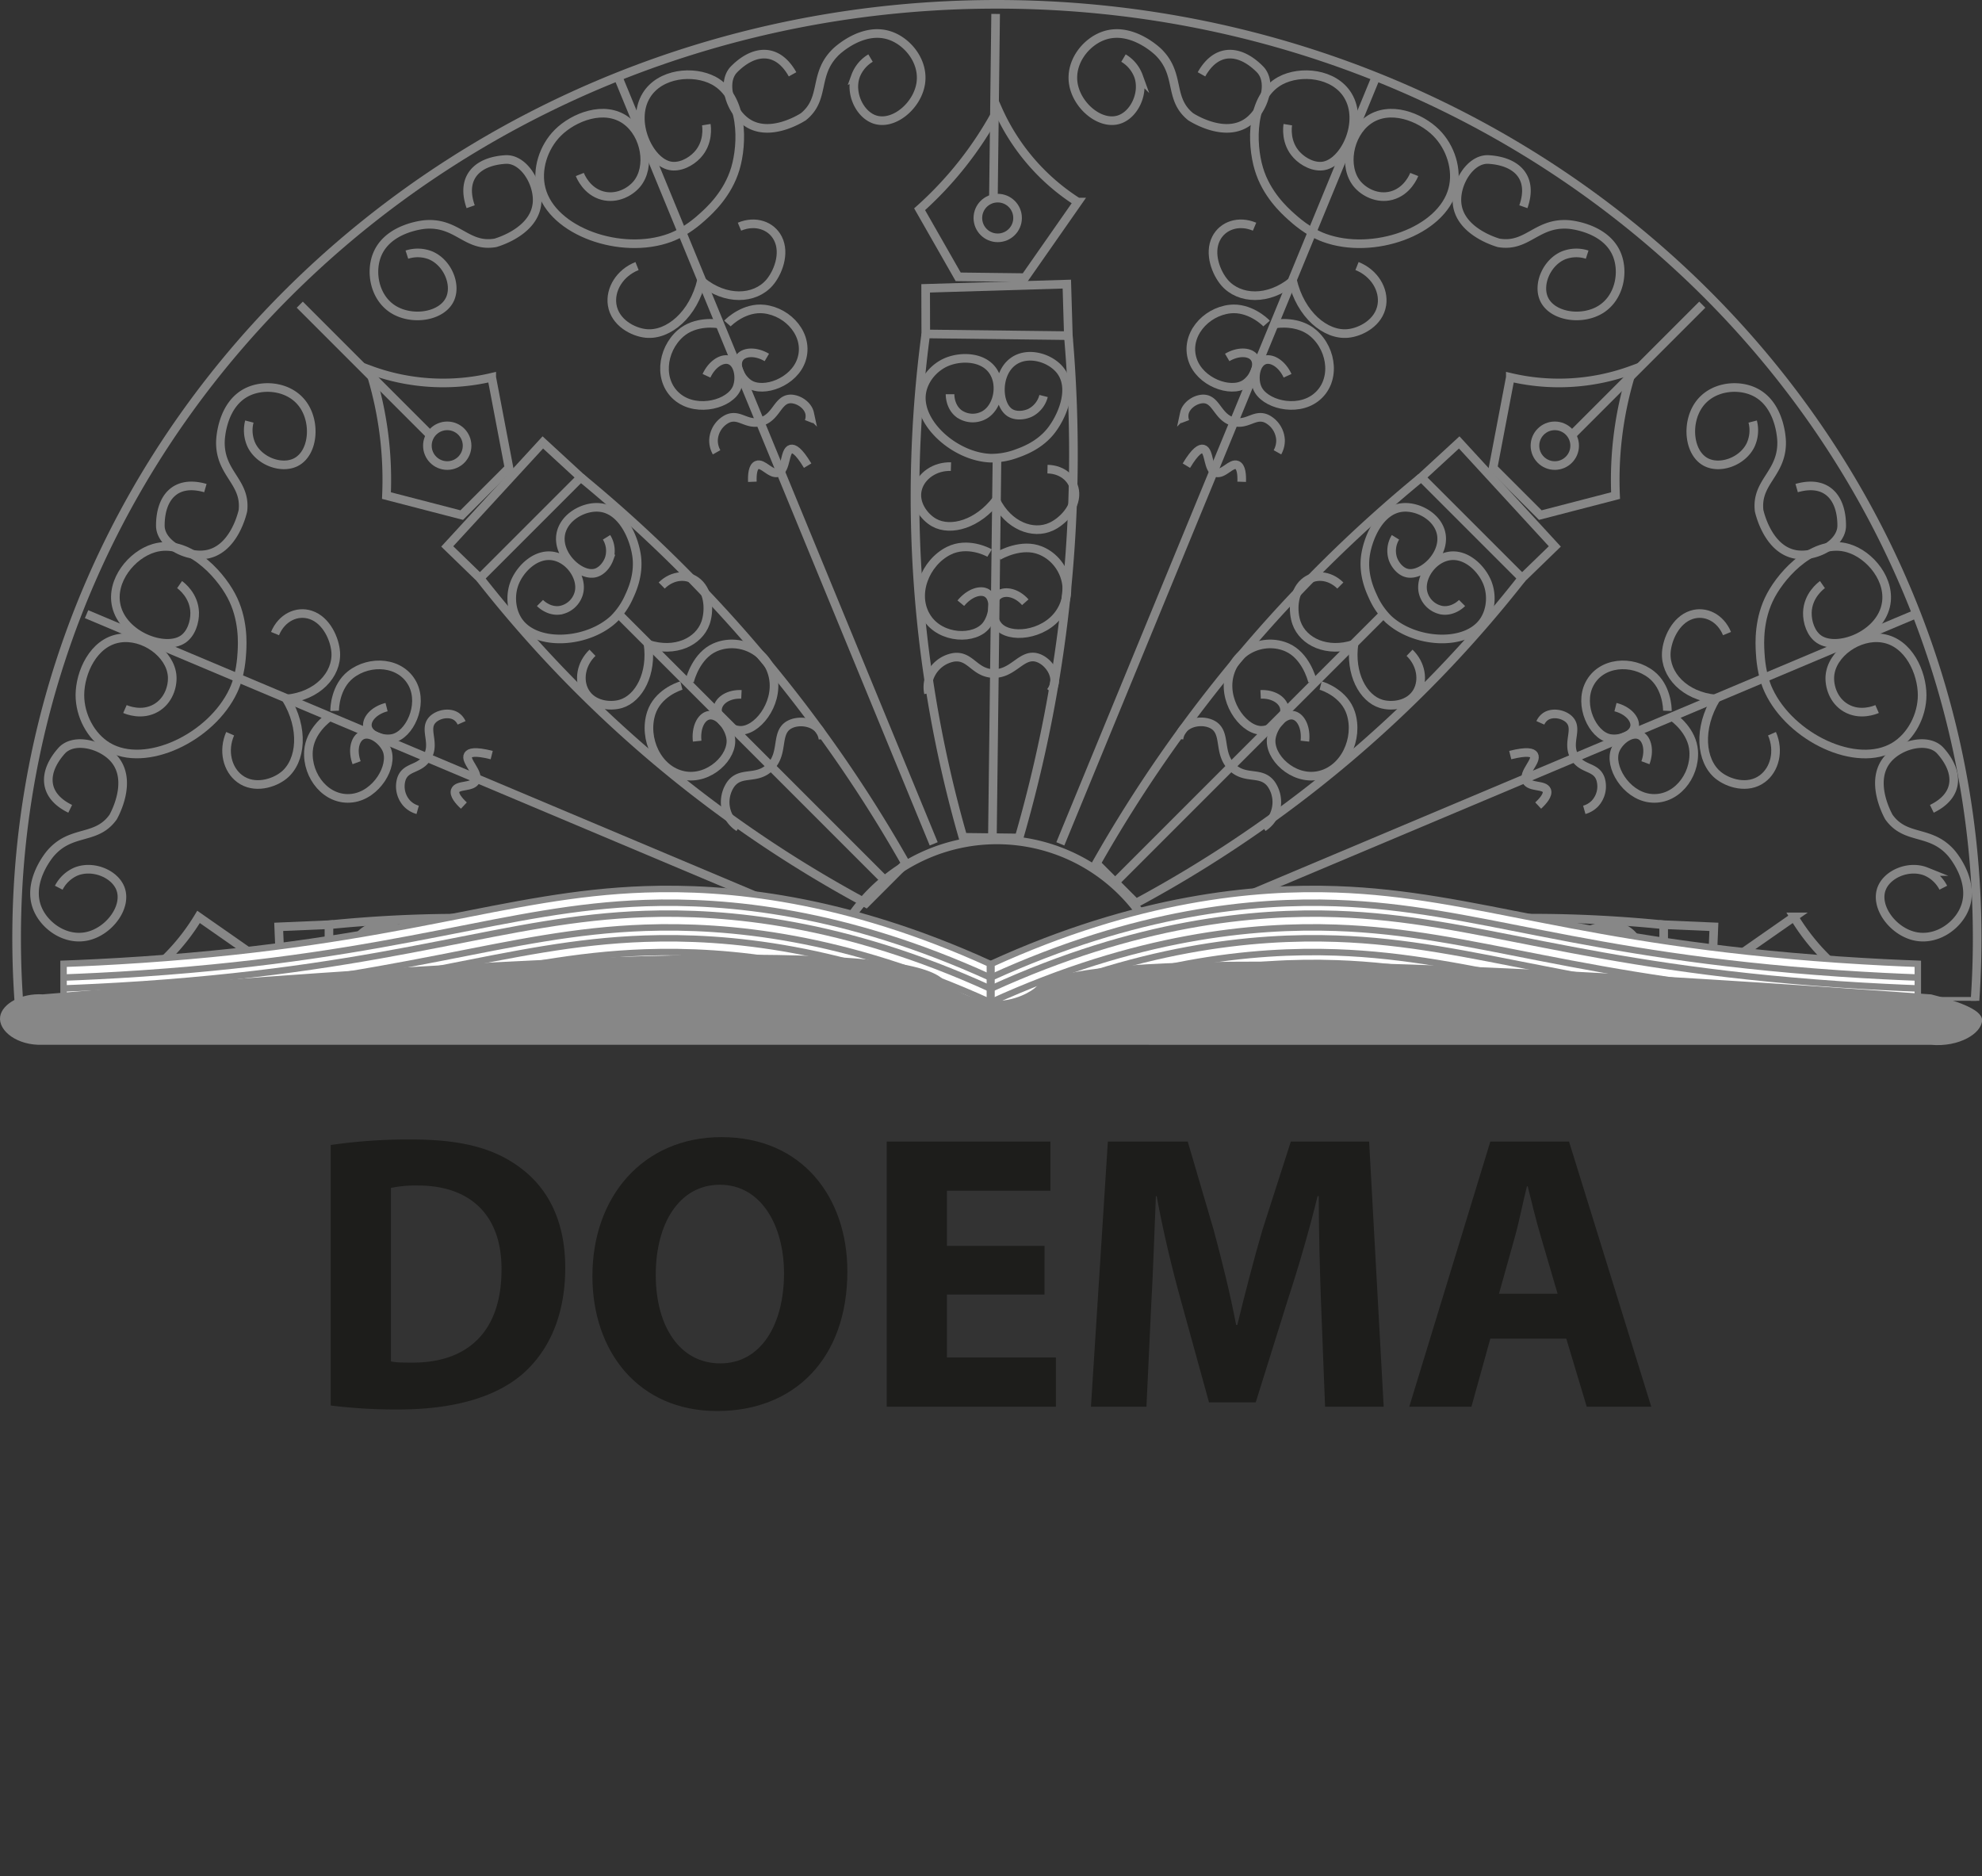 <svg id="Layer_1" data-name="Layer 1" xmlns="http://www.w3.org/2000/svg" xmlns:xlink="http://www.w3.org/1999/xlink" viewBox="0 0 919.56 870.31">
    <rect x="0" y="0" width="919.56" height="870.31" fill="#333333" stroke="none"/>
    <defs>
        <style>.cls-1,.cls-3,.cls-5{fill:none;}.cls-2{clip-path:url(#clip-path);}.cls-3,.cls-4,.cls-5,.cls-6{stroke:#878787;stroke-miterlimit:10;}.cls-3{stroke-width:4px;}.cls-4{fill:#fff;}.cls-4,.cls-5{stroke-width:3px;}.cls-6{fill:#878787;}.cls-7{fill:#1d1d1b;}</style>
        <clipPath id="clip-path" transform="translate(-40.22 -179.18)">
            <rect class="cls-1" x="32.76" y="166.25" width="934.48" height="477.19" />
        </clipPath>
    </defs>
    <g class="cls-2">
        <line class="cls-3" x1="40.16" y1="284.91" x2="393.25" y2="433.63" />
        <path class="cls-3" d="M135.51,405.6c-13.93-4-20.9,4.47-20.9,17.41,0,8.39,11.83,14.72,20.9,13.44,12.92-1.82,17-18.49,17.42-20.4,1.49-13.44-10.65-17-10.45-31.85,0-.87.48-17.71,12.94-23.39,7.9-3.6,19.49-2.19,25.37,6,6.17,8.57,4.81,22.86-3.48,26.87-6.56,3.18-16.69-.46-20.4-8a16.31,16.31,0,0,1-1-10.94" transform="translate(-40.22 -179.18)" />
        <path class="cls-3" d="M72.79,554.39c-13-6.32-12.6-17.27-4-26.91,5.59-6.26,18.63-3.09,24.54,3.9,8.42,10,.34,25.1-.61,26.82-7.84,11-19.24,5.55-29,16.78-.57.66-11.44,13.53-5.94,26.06,3.49,8,13.08,14.63,22.9,12.46C91,611.22,99.5,599.66,96,591.15c-2.78-6.75-12.76-10.78-20.52-7.66a16.3,16.3,0,0,0-8,7.5" transform="translate(-40.22 -179.18)" />
        <path class="cls-3" d="M98.19,508.1c.8.35,7.83,3.33,14.43-.5,5.86-3.39,7.86-10.1,7.47-14.92-.85-10.32-13.29-19.16-24.39-17.42-12.23,1.91-18.38,16-18.41,26.37,0,9.39,5,19.14,12.94,23.89,17.55,10.44,48.06-4.24,58.22-25.88,3.46-7.38,3.84-15.46,4-17.91.23-4.16.85-15.51-5-26.37-5.68-10.6-20.55-26.43-35.82-21.9-10.25,3-20.19,15.1-17.42,26.87,3.25,13.83,22.53,20.94,30.85,15.43,3.87-2.57,5.59-8,5.48-12.44-.21-7.87-6.22-12.4-7-12.94" transform="translate(-40.22 -179.18)" />
        <path class="cls-3" d="M147,519.55c-3.45,7.89-1.33,16.6,4.47,20.89,6.74,5,15.91,2.14,20.55-1.68,8-6.59,9.43-21.69.85-35.64" transform="translate(-40.22 -179.18)" />
        <path class="cls-3" d="M167.82,473.1c3.05-7.39,10.09-10.8,16.52-8.68,7.46,2.46,11.27,11.46,11.65,17.42.64,10.27-8.41,20.26-22.9,21.59" transform="translate(-40.22 -179.18)" />
        <path class="cls-3" d="M205.67,533c-2-5.41-.91-10.59,2-12.44,4-2.52,10,1.85,12,6.47,3.11,7.54-4.72,20.92-15.93,22.39-11.92,1.56-21.22-10.09-20.4-21.89.64-9.18,8.75-15.18,9.95-15.93" transform="translate(-40.22 -179.18)" />
        <path class="cls-3" d="M219.57,507.21c-5.45,1.38-9,5.08-8.93,8.44.14,4.57,7,7.07,11.77,6.07,7.78-1.63,14.26-15.29,9.29-25.13-5.29-10.46-19.79-11.56-28.85-4.41-7,5.55-7.42,15.38-7.36,16.76" transform="translate(-40.22 -179.18)" />
        <path class="cls-3" d="M234,554.87a11,11,0,0,1-5-3,11.69,11.69,0,0,1-2.49-11.45c2.1-5.84,8.48-4.1,11.94-10,3.94-6.64-1.84-13,2.49-17.41,2.55-2.59,7.71-3.62,10.95-1.5a7.13,7.13,0,0,1,2.49,3" transform="translate(-40.22 -179.18)" />
        <path class="cls-3" d="M255.43,552.88c-2.35-2.2-4.74-5-4-7,1.11-2.85,7.82-1.27,9.46-4.48,1.87-3.67-5.12-9.23-3.49-11.94.68-1.12,3-2,10.95,0" transform="translate(-40.22 -179.18)" />
        <circle class="cls-3" cx="207.5" cy="206.76" r="9.21" />
        <line class="cls-3" x1="139.08" y1="141.33" x2="199.5" y2="201.75" />
        <path class="cls-3" d="M254.44,418.13l21.92-21.92-8-42a98.11,98.11,0,0,1-56.63-3.49,167.5,167.5,0,0,1,7.79,58.36Z" transform="translate(-40.22 -179.18)" />
        <polygon class="cls-3" points="207.5 253.49 222.68 268.21 269.45 221.44 251.85 205.24 207.5 253.49" />
        <path class="cls-3" d="M262.9,447.39A571.68,571.68,0,0,0,442,598.17l18.41-18.42a640.2,640.2,0,0,0-57.72-85.08,641,641,0,0,0-93.05-94.05" transform="translate(-40.22 -179.18)" />
        <path class="cls-3" d="M290.75,458.91c.42.42,4.16,4.12,9.36,3.35a11,11,0,0,0,8.57-7.65c2.08-6.82-3.63-15.63-11.17-17.34-8.31-1.89-15.82,5.55-18.48,12.18-2.4,6-1.69,13.5,2.2,18.57,8.57,11.14,31.82,9.51,43.82-1.74a34.09,34.09,0,0,0,7.1-10.45c1.2-2.6,4.48-9.7,3.52-18.13-.94-8.22-6.43-22.13-17.35-23.11-7.32-.67-16.74,4.52-18,12.75-1.44,9.68,9.09,19.13,15.81,17.71,3.13-.65,5.61-3.7,6.67-6.56a11.9,11.9,0,0,0-1.17-10.05" transform="translate(-40.22 -179.18)" />
        <path class="cls-3" d="M315.11,482c-5.34,5.11-6.6,12.75-3.5,18.12,3.6,6.23,11.73,7.06,16.64,5.59,8.48-2.53,14.65-14.06,12.6-28" transform="translate(-40.22 -179.18)" />
        <path class="cls-3" d="M347.22,450.8c5.16-5.1,12.23-5.44,16.82-1.37,5.33,4.72,5.31,13.6,3.51,18.72-3.11,8.82-14.18,14-26.7,9.89" transform="translate(-40.22 -179.18)" />
        <path class="cls-3" d="M363.67,523c-.66-6.13,1.69-11,5.08-11.93,4.63-1.23,9.7,5.2,10.49,10.52,1.29,8.66-9.94,19.6-21.64,17.36-12.45-2.38-19-17.27-15.24-28.94,2.91-9.07,12.6-12.45,14-12.8" transform="translate(-40.22 -179.18)" />
        <path class="cls-3" d="M384.21,501.3c-5.71-.28-10.24,2.55-11,6.23-1.08,5,5,10,9.93,10.42,8.08.78,18.12-11.92,15.88-24.2-2.38-13.07-16.32-19-27.14-14.21-8.4,3.72-11.42,14.25-11.73,15.77" transform="translate(-40.22 -179.18)" />
        <path class="cls-3" d="M383,563a14,14,0,0,1-4.9-5.39,14.65,14.65,0,0,1,1.16-14.63c4.63-6.25,11.65-1.86,17.92-7.62,7.13-6.55,2.49-16.28,9.28-20,4-2.19,10.55-1.55,13.68,2.16a8.86,8.86,0,0,1,1.91,4.48" transform="translate(-40.22 -179.18)" />
        <line class="cls-3" x1="411.47" y1="409.32" x2="286.72" y2="284.56" />
        <line class="cls-3" x1="888.7" y1="284.91" x2="535.61" y2="433.63" />
        <path class="cls-3" d="M873.79,405.6c13.93-4,20.9,4.47,20.9,17.41,0,8.39-11.83,14.72-20.9,13.44-12.92-1.82-17-18.49-17.42-20.4-1.49-13.44,10.65-17,10.45-31.85,0-.87-.48-17.71-12.94-23.39-7.9-3.6-19.49-2.19-25.37,6-6.17,8.57-4.81,22.86,3.48,26.87,6.56,3.18,16.69-.46,20.4-8a16.31,16.31,0,0,0,1-10.94" transform="translate(-40.22 -179.18)" />
        <path class="cls-3" d="M936.51,554.39c13-6.32,12.6-17.27,4-26.91-5.59-6.26-18.63-3.09-24.54,3.9-8.42,10-.34,25.1.61,26.82,7.84,11,19.24,5.55,29,16.78.57.66,11.44,13.53,5.94,26.06-3.49,8-13.08,14.63-22.9,12.46-10.31-2.28-18.81-13.84-15.31-22.35,2.78-6.75,12.75-10.78,20.52-7.66a16.22,16.22,0,0,1,8,7.5" transform="translate(-40.22 -179.18)" />
        <path class="cls-3" d="M911.11,508.1c-.8.35-7.83,3.33-14.43-.5-5.86-3.39-7.86-10.1-7.47-14.92.85-10.32,13.29-19.16,24.39-17.42,12.23,1.91,18.38,16,18.41,26.37,0,9.39-5,19.14-12.94,23.89C901.52,536,871,521.28,860.85,499.64c-3.47-7.38-3.85-15.46-4-17.91-.23-4.16-.85-15.51,5-26.37,5.68-10.6,20.55-26.43,35.82-21.9,10.25,3,20.18,15.1,17.42,26.87-3.25,13.83-22.54,20.94-30.85,15.43-3.87-2.57-5.59-8-5.48-12.44.21-7.87,6.22-12.4,7-12.94" transform="translate(-40.22 -179.18)" />
        <path class="cls-3" d="M862.34,519.55c3.45,7.89,1.33,16.6-4.48,20.89-6.73,5-15.9,2.14-20.54-1.68-8-6.59-9.43-21.69-.85-35.64" transform="translate(-40.22 -179.18)" />
        <path class="cls-3" d="M841.48,473.1c-3.05-7.39-10.1-10.8-16.52-8.68-7.46,2.46-11.27,11.46-11.65,17.42-.64,10.27,8.41,20.26,22.9,21.59" transform="translate(-40.22 -179.18)" />
        <path class="cls-3" d="M803.63,533c2-5.41.91-10.59-2-12.44-4-2.52-10,1.85-11.95,6.47-3.11,7.54,4.72,20.92,15.93,22.39,11.92,1.56,21.22-10.09,20.4-21.89-.64-9.18-8.75-15.18-9.95-15.93" transform="translate(-40.22 -179.18)" />
        <path class="cls-3" d="M789.73,507.21c5.44,1.38,9,5.08,8.93,8.44-.14,4.57-7,7.07-11.77,6.07-7.78-1.63-14.27-15.29-9.29-25.13,5.29-10.46,19.79-11.56,28.85-4.41,7,5.55,7.42,15.38,7.36,16.76" transform="translate(-40.22 -179.18)" />
        <path class="cls-3" d="M775.26,554.87a11,11,0,0,0,5-3,11.69,11.69,0,0,0,2.49-11.45c-2.1-5.84-8.48-4.1-11.94-10-3.94-6.64,1.84-13-2.49-17.41-2.55-2.59-7.71-3.62-10.95-1.5a7.13,7.13,0,0,0-2.49,3" transform="translate(-40.22 -179.18)" />
        <path class="cls-3" d="M753.87,552.88c2.35-2.2,4.74-5,4-7-1.11-2.85-7.82-1.27-9.46-4.48-1.87-3.67,5.12-9.23,3.49-11.94-.68-1.12-3-2-11,0" transform="translate(-40.22 -179.18)" />
        <circle class="cls-3" cx="721.36" cy="206.76" r="9.21" />
        <line class="cls-3" x1="789.78" y1="141.33" x2="729.36" y2="201.75" />
        <path class="cls-3" d="M754.86,418.13l-21.92-21.92,8-42a98.11,98.11,0,0,0,56.63-3.49,167.86,167.86,0,0,0-7.8,58.36Z" transform="translate(-40.22 -179.18)" />
        <polygon class="cls-3" points="721.36 253.49 706.18 268.21 659.41 221.44 677.01 205.24 721.36 253.49" />
        <path class="cls-3" d="M746.4,447.39A571.68,571.68,0,0,1,567.27,598.17l-18.41-18.42A640,640,0,0,1,699.63,400.62" transform="translate(-40.22 -179.18)" />
        <path class="cls-3" d="M718.55,458.91c-.42.42-4.16,4.12-9.36,3.35a11,11,0,0,1-8.57-7.65c-2.08-6.82,3.63-15.63,11.17-17.34,8.31-1.89,15.82,5.55,18.48,12.18,2.4,6,1.69,13.5-2.2,18.57-8.57,11.14-31.82,9.51-43.82-1.74a33.9,33.9,0,0,1-7.1-10.45c-1.2-2.6-4.49-9.7-3.52-18.13.94-8.22,6.43-22.13,17.34-23.11,7.33-.67,16.75,4.52,18,12.75,1.43,9.68-9.09,19.13-15.81,17.71-3.13-.65-5.62-3.7-6.67-6.56a11.9,11.9,0,0,1,1.17-10.05" transform="translate(-40.22 -179.18)" />
        <path class="cls-3" d="M694.19,482c5.34,5.11,6.6,12.75,3.5,18.12-3.6,6.23-11.73,7.06-16.64,5.59-8.48-2.53-14.65-14.06-12.61-28" transform="translate(-40.22 -179.18)" />
        <path class="cls-3" d="M662.08,450.8c-5.16-5.1-12.23-5.44-16.82-1.37-5.33,4.72-5.31,13.6-3.51,18.72,3.11,8.82,14.18,14,26.7,9.89" transform="translate(-40.22 -179.18)" />
        <path class="cls-3" d="M645.63,523c.66-6.13-1.69-11-5.08-11.93-4.63-1.23-9.7,5.2-10.49,10.52-1.29,8.66,9.94,19.6,21.64,17.36,12.45-2.38,19-17.27,15.24-28.94-2.91-9.07-12.6-12.45-14-12.8" transform="translate(-40.22 -179.18)" />
        <path class="cls-3" d="M625.09,501.3c5.71-.28,10.24,2.55,11,6.23,1.08,5-5,10-9.93,10.42-8.08.78-18.12-11.92-15.88-24.2,2.38-13.07,16.32-19,27.14-14.21,8.4,3.72,11.42,14.25,11.73,15.77" transform="translate(-40.22 -179.18)" />
        <path class="cls-3" d="M626.27,563a14,14,0,0,0,4.89-5.39A14.63,14.63,0,0,0,630,542.93c-4.63-6.25-11.65-1.86-17.92-7.62-7.13-6.55-2.49-16.28-9.29-20-4-2.19-10.55-1.55-13.67,2.16a8.86,8.86,0,0,0-1.91,4.48" transform="translate(-40.22 -179.18)" />
        <line class="cls-3" x1="517.39" y1="409.32" x2="642.14" y2="284.56" />
        <line class="cls-3" x1="287.37" y1="37.16" x2="433.2" y2="391.46" />
        <path class="cls-3" d="M407.93,213.66c-7.09-12.64-18-11.54-27.1-2.36-5.91,5.95-2,18.78,5.36,24.26,10.46,7.81,25.08-1.16,26.74-2.21,10.52-8.48,4.39-19.54,15-30,.62-.61,12.82-12.23,25.65-7.49,8.15,3,15.39,12.18,13.81,22.12-1.66,10.43-12.69,19.6-21.4,16.61-6.9-2.36-11.52-12.08-8.87-20a16.29,16.29,0,0,1,7-8.47" transform="translate(-40.22 -179.18)" />
        <path class="cls-3" d="M258.59,275.08c-4.8-13.67,3.22-21.13,16.14-21.9,8.37-.5,15.39,10.93,14.66,20.06-1.05,13-17.44,18.05-19.33,18.6-13.32,2.29-17.56-9.61-32.41-8.53-.87.06-17.65,1.54-22.57,14.31-3.13,8.11-1,19.6,7.47,25,8.93,5.65,23.11,3.43,26.62-5.08,2.78-6.75-1.46-16.63-9.17-19.89a16.23,16.23,0,0,0-11-.34" transform="translate(-40.22 -179.18)" />
        <path class="cls-3" d="M309.23,260.12c.32.81,3.21,7.88,10.59,9.82,6.55,1.71,12.7-1.64,15.82-5.34,6.66-7.92,4.06-23-5-29.54-10-7.26-24.32-1.6-31.65,5.75-6.63,6.65-10,17.07-7.64,26.06,5.1,19.78,37.1,30.85,59.55,22.65,7.66-2.79,13.62-8.26,15.44-9.9,3.09-2.79,11.53-10.41,15.05-22.23,3.43-11.52,4-33.23-10-40.78-9.42-5.06-25-3.5-31.29,6.81-7.44,12.1,1.24,30.73,11,32.68,4.55.9,9.61-1.75,12.64-5,5.4-5.73,4.32-13.17,4.17-14.09" transform="translate(-40.22 -179.18)" />
        <path class="cls-3" d="M335.78,302.6c-8,3.17-12.64,10.85-11.55,18,1.27,8.28,9.78,12.71,15.77,13.27,10.34,1,22-8.75,25.71-24.69" transform="translate(-40.22 -179.18)" />
        <path class="cls-3" d="M383.3,284.34c7.37-3.1,14.78-.56,17.84,5.47,3.56,7-.07,16.08-4,20.57-6.78,7.74-20.24,8.46-31.46-.81" transform="translate(-40.22 -179.18)" />
        <path class="cls-3" d="M368,353.5c2.41-5.23,6.82-8.16,10.18-7.43,4.58,1,5.82,8.38,3.92,13C379,366.62,364,370.6,355,363.75c-9.56-7.29-7.95-22.11.95-29.91,6.91-6.06,16.9-4.61,18.28-4.29" transform="translate(-40.22 -179.18)" />
        <path class="cls-3" d="M396,345c-4.84-2.85-10-2.76-12.29-.3-3.11,3.34,0,9.95,4.08,12.6,6.68,4.32,20.9-.81,24.3-11.29,3.62-11.16-5.9-22.15-17.36-23.45-8.91-1-16.11,5.69-17,6.71" transform="translate(-40.22 -179.18)" />
        <path class="cls-3" d="M372.69,389a11.07,11.07,0,0,1-1.43-5.63,11.66,11.66,0,0,1,6.3-9.87c5.61-2.67,8.9,3.06,15.48,1.35,7.48-1.94,7.86-10.53,14-10.61,3.63,0,8,2.86,8.82,6.65a7,7,0,0,1-.34,3.88" transform="translate(-40.22 -179.18)" />
        <path class="cls-3" d="M389.28,402.68c-.12-3.22.16-6.89,2.08-7.75,2.79-1.24,6.44,4.61,9.86,3.48,3.92-1.28,2.88-10.15,5.95-10.93,1.27-.32,3.53.68,7.76,7.72" transform="translate(-40.22 -179.18)" />
        <line class="cls-3" x1="637.78" y1="37.16" x2="491.95" y2="391.46" />
        <path class="cls-3" d="M597.66,213.66c7.08-12.64,18-11.54,27.1-2.36,5.91,5.95,2,18.78-5.37,24.26-10.45,7.81-25.07-1.16-26.73-2.21-10.53-8.48-4.39-19.54-15-30-.62-.61-12.82-12.23-25.66-7.49-8.14,3-15.38,12.18-13.8,22.12,1.65,10.43,12.69,19.6,21.4,16.61,6.9-2.36,11.51-12.08,8.87-20a16.34,16.34,0,0,0-7-8.47" transform="translate(-40.22 -179.18)" />
        <path class="cls-3" d="M747,275.08c4.81-13.67-3.22-21.13-16.13-21.9-8.38-.5-15.4,10.93-14.66,20.06,1,13,17.43,18.05,19.32,18.6,13.32,2.29,17.57-9.61,32.42-8.53.86.06,17.64,1.54,22.57,14.31,3.12,8.11,1,19.6-7.48,25-8.92,5.65-23.1,3.43-26.61-5.08-2.78-6.75,1.46-16.63,9.16-19.89a16.26,16.26,0,0,1,11-.34" transform="translate(-40.22 -179.18)" />
        <path class="cls-3" d="M696.36,260.12c-.32.81-3.21,7.88-10.6,9.82-6.54,1.71-12.69-1.64-15.81-5.34-6.66-7.92-4.06-23,5-29.54,10-7.26,24.31-1.6,31.64,5.75,6.63,6.65,10,17.07,7.65,26.06-5.11,19.78-37.1,30.85-59.55,22.65-7.66-2.79-13.62-8.26-15.45-9.9-3.09-2.79-11.52-10.41-15-22.23-3.43-11.52-4-33.23,10-40.78,9.41-5.06,25-3.5,31.29,6.81,7.44,12.1-1.24,30.73-11,32.68-4.55.9-9.61-1.75-12.65-5-5.4-5.73-4.32-13.17-4.17-14.09" transform="translate(-40.22 -179.18)" />
        <path class="cls-3" d="M669.81,302.6c8,3.17,12.64,10.85,11.54,18-1.27,8.28-9.78,12.71-15.77,13.27-10.33,1-22-8.75-25.7-24.69" transform="translate(-40.22 -179.18)" />
        <path class="cls-3" d="M622.28,284.34c-7.37-3.1-14.77-.56-17.84,5.47-3.55,7,.08,16.08,4,20.57,6.78,7.74,20.24,8.46,31.46-.81" transform="translate(-40.22 -179.18)" />
        <path class="cls-3" d="M637.6,353.5c-2.41-5.23-6.81-8.16-10.17-7.43-4.59,1-5.82,8.38-3.92,13,3.1,7.54,18.09,11.52,27.07,4.67,9.56-7.29,8-22.11-.94-29.91-6.92-6.06-16.9-4.61-18.28-4.29" transform="translate(-40.22 -179.18)" />
        <path class="cls-3" d="M609.59,345c4.83-2.85,10-2.76,12.28-.3,3.12,3.34,0,9.95-4.08,12.6-6.67,4.32-20.9-.81-24.3-11.29-3.61-11.16,5.91-22.15,17.37-23.45,8.91-1,16.1,5.69,17,6.71" transform="translate(-40.22 -179.18)" />
        <path class="cls-3" d="M632.9,389a11.17,11.17,0,0,0,1.43-5.63,11.7,11.7,0,0,0-6.3-9.87c-5.61-2.67-8.9,3.06-15.49,1.35-7.47-1.94-7.85-10.53-14-10.61-3.63,0-8,2.86-8.82,6.65a7.12,7.12,0,0,0,.33,3.88" transform="translate(-40.22 -179.18)" />
        <path class="cls-3" d="M616.31,402.68c.11-3.22-.16-6.89-2.08-7.75-2.79-1.24-6.44,4.61-9.87,3.48-3.91-1.28-2.87-10.15-5.94-10.93-1.27-.32-3.53.68-7.77,7.72" transform="translate(-40.22 -179.18)" />
        <circle class="cls-3" cx="462.9" cy="101.12" r="9.21" />
        <line class="cls-3" x1="461.93" y1="6.46" x2="460.9" y2="91.9" />
        <path class="cls-3" d="M484.78,307.6l31,.37,24.48-35.06a98.09,98.09,0,0,1-37.06-43,167.44,167.44,0,0,1-36.32,46.34Z" transform="translate(-40.22 -179.18)" />
        <polygon class="cls-3" points="429.46 133.76 429.52 154.91 495.67 155.71 494.96 131.8 429.46 133.76" />
        <path class="cls-3" d="M469.74,334.09A572,572,0,0,0,487,567.6l26,.31a640,640,0,0,0,20.58-100.74,640.72,640.72,0,0,0,2.3-132.28" transform="translate(-40.22 -179.18)" />
        <path class="cls-3" d="M481,362.07c0,.6,0,5.85,4.14,9a11,11,0,0,0,11.46.79c6.33-3.27,8.65-13.51,4.61-20.1-4.46-7.26-15-7.44-21.63-4.71-6,2.47-10.85,8.21-11.75,14.54-2,13.91,15.42,29.41,31.85,30.13a33.78,33.78,0,0,0,12.44-2.21c2.7-1,10.07-3.56,15.43-10.14,5.23-6.42,11.35-20.06,4.43-28.56-4.65-5.71-14.94-8.82-21.68-3.95-7.93,5.73-7.34,19.86-1.63,23.68,2.65,1.78,6.57,1.43,9.35.19a12,12,0,0,0,6.37-7.85" transform="translate(-40.22 -179.18)" />
        <path class="cls-3" d="M481.42,395.65c-7.39-.25-13.73,4.19-15.41,10.16-1.94,6.93,3.14,13.32,7.62,15.81,7.74,4.3,20.29.66,28.87-10.56" transform="translate(-40.22 -179.18)" />
        <path class="cls-3" d="M526.21,396.81c7.25.13,12.43,4.95,12.73,11.08.34,7.11-6,13.3-11,15.59-8.48,3.94-19.89-.4-25.72-12.19" transform="translate(-40.22 -179.18)" />
        <path class="cls-3" d="M486,459c3.92-4.76,9.07-6.5,12.09-4.7,4.11,2.45,3.05,10.58-.2,14.86-5.3,7-21,6.58-27.55-3.36-7-10.58-.9-25.65,10.07-31.12,8.52-4.26,17.71.32,18.94,1.07" transform="translate(-40.22 -179.18)" />
        <path class="cls-3" d="M515.91,458.56c-3.79-4.29-9-5.55-12.17-3.55-4.34,2.72-3.65,10.51-.52,14.39,5.09,6.32,21.18,4.64,28.41-5.55,7.69-10.83,2.19-25-8.79-29.34-8.53-3.42-18.18,1.78-19.48,2.61" transform="translate(-40.22 -179.18)" />
        <path class="cls-3" d="M471,500.77a13.89,13.89,0,0,1,.43-7.26,14.66,14.66,0,0,1,11.28-9.4c7.71-1.05,9.47,7,18,7.51,9.66.52,13.38-9.59,20.79-7.33,4.35,1.33,8.48,6.46,8,11.3a8.84,8.84,0,0,1-1.87,4.49" transform="translate(-40.22 -179.18)" />
        <line class="cls-3" x1="460.43" y1="388.58" x2="462.56" y2="212.16" />
        <ellipse class="cls-3" cx="99.77" cy="462.39" rx="8.98" ry="9.21" />
        <line class="cls-3" x1="7.45" y1="464.5" x2="90.79" y2="464.5" />
        <path class="cls-3" d="M166.82,659.58v-31l-34.48-24.05A97.36,97.36,0,0,1,118,622.92a96.07,96.07,0,0,1-27.14,19.19,162.73,162.73,0,0,1,26.8,17.76,166.09,166.09,0,0,1,18.83,18Z" transform="translate(-40.22 -179.18)" />
        <polygon class="cls-3" points="132 495.43 152.62 495.11 152.62 428.96 129.31 429.96 132 495.43" />
        <path class="cls-3" d="M192.84,674.29a544.66,544.66,0,0,0,113.94,2.12,546.1,546.1,0,0,0,113.6-22.17v-26a609.27,609.27,0,0,0-227.54-20.05" transform="translate(-40.22 -179.18)" />
        <path class="cls-3" d="M220,662.74c.59,0,5.71,0,8.77-4.25a11.24,11.24,0,0,0,.63-11.47c-3.26-6.29-13.28-8.48-19.66-4.36-7,4.54-7.08,15.11-4.34,21.68,2.48,5.94,8.14,10.75,14.32,11.57,13.6,1.82,28.51-15.77,29-32.21a34.51,34.51,0,0,0-2.31-12.41c-1-2.69-3.59-10-10.07-15.31-6.32-5.15-19.69-11.1-27.91-4.08-5.51,4.71-8.43,15-3.59,21.73,5.68,7.86,19.45,7.1,23.12,1.34,1.7-2.67,1.31-6.58.06-9.35a11.6,11.6,0,0,0-7.73-6.28" transform="translate(-40.22 -179.18)" />
        <path class="cls-3" d="M252.75,661.87c-.16,7.39,4.24,13.69,10.08,15.29,6.79,1.86,13-3.3,15.34-7.81,4.1-7.79.4-20.3-10.64-28.74" transform="translate(-40.22 -179.18)" />
        <path class="cls-3" d="M253.35,617.07c0-7.24,4.68-12.49,10.65-12.86,6.93-.43,13.05,5.87,15.34,10.76,3.94,8.44-.16,19.89-11.59,25.87" transform="translate(-40.22 -179.18)" />
        <path class="cls-3" d="M314.48,656.49c-4.68-3.87-6.43-9-4.72-12,2.35-4.14,10.28-3.18,14.49,0,6.87,5.21,6.67,20.89-2.95,27.58-10.23,7.12-25,1.22-30.47-9.68-4.25-8.48.1-17.72.83-19" transform="translate(-40.22 -179.18)" />
        <path class="cls-3" d="M313.69,626.63c-4.13,3.84-5.3,9-3.31,12.21,2.7,4.3,10.29,3.52,14,.35,6.11-5.17,4.28-21.24-5.74-28.35C308,603.28,294.31,609,290.16,620c-3.24,8.57,1.95,18.15,2.78,19.45" transform="translate(-40.22 -179.18)" />
        <path class="cls-3" d="M355.4,671.06a13.38,13.38,0,0,1-7.09-.35,14.54,14.54,0,0,1-9.3-11.16c-1.12-7.7,6.76-9.55,7.11-18.07.4-9.67-9.51-13.26-7.39-20.7,1.24-4.37,6.2-8.56,10.92-8.14a8.55,8.55,0,0,1,4.41,1.82" transform="translate(-40.22 -179.18)" />
        <line class="cls-3" x1="380.17" y1="461.39" x2="208.07" y2="461.39" />
        <ellipse class="cls-3" cx="824.71" cy="462.39" rx="8.98" ry="9.21" />
        <line class="cls-3" x1="917.01" y1="464.5" x2="833.68" y2="464.5" />
        <path class="cls-3" d="M838.1,659.58v-31l34.47-24.05a97.36,97.36,0,0,0,14.32,18.39A96.07,96.07,0,0,0,914,642.11a162.73,162.73,0,0,0-26.8,17.76,165.93,165.93,0,0,0-18.82,18Z" transform="translate(-40.22 -179.18)" />
        <polygon class="cls-3" points="792.49 495.43 771.87 495.11 771.87 428.96 795.17 429.96 792.49 495.43" />
        <path class="cls-3" d="M812.09,674.29a544.48,544.48,0,0,1-113.92,2.12,546,546,0,0,1-113.58-22.17v-26a609.1,609.1,0,0,1,227.5-20.05" transform="translate(-40.22 -179.18)" />
        <path class="cls-3" d="M784.94,662.74c-.59,0-5.71,0-8.76-4.25a11.27,11.27,0,0,1-.64-11.47c3.27-6.29,13.28-8.48,19.66-4.36,7,4.54,7.08,15.11,4.34,21.68-2.48,5.94-8.14,10.75-14.32,11.57-13.59,1.82-28.5-15.77-29-32.21a34.57,34.57,0,0,1,2.3-12.41c1-2.69,3.6-10,10.08-15.31,6.31-5.15,19.69-11.1,27.9-4.08,5.5,4.71,8.43,15,3.59,21.73-5.67,7.86-19.45,7.1-23.11,1.34-1.7-2.67-1.32-6.58-.07-9.35a11.64,11.64,0,0,1,7.73-6.28" transform="translate(-40.22 -179.18)" />
        <path class="cls-3" d="M752.19,661.87c.16,7.39-4.24,13.69-10.08,15.29-6.79,1.86-13-3.3-15.33-7.81-4.1-7.79-.41-20.3,10.64-28.74" transform="translate(-40.22 -179.18)" />
        <path class="cls-3" d="M751.59,617.07c0-7.24-4.68-12.49-10.65-12.86-6.93-.43-13.05,5.87-15.33,10.76-3.94,8.44.15,19.89,11.58,25.87" transform="translate(-40.22 -179.18)" />
        <path class="cls-3" d="M690.47,656.49c4.68-3.87,6.44-9,4.72-12-2.34-4.14-10.28-3.18-14.49,0-6.86,5.21-6.66,20.89,2.95,27.58,10.23,7.12,25,1.22,30.47-9.68,4.24-8.48-.1-17.72-.83-19" transform="translate(-40.22 -179.18)" />
        <path class="cls-3" d="M691.26,626.63c4.13,3.84,5.3,9,3.32,12.21-2.71,4.3-10.3,3.52-14,.35-6.11-5.17-4.28-21.24,5.74-28.35,10.66-7.56,24.35-1.89,28.51,9.15,3.23,8.57-1.95,18.15-2.78,19.45" transform="translate(-40.22 -179.18)" />
        <path class="cls-3" d="M649.57,671.06a13.34,13.34,0,0,0,7.08-.35,14.56,14.56,0,0,0,9.3-11.16c1.12-7.7-6.76-9.55-7.11-18.07-.4-9.67,9.51-13.26,7.39-20.7-1.24-4.37-6.2-8.56-10.92-8.14a8.55,8.55,0,0,0-4.41,1.82" transform="translate(-40.22 -179.18)" />
        <line class="cls-3" x1="544.37" y1="461.39" x2="716.43" y2="461.39" />
        <path class="cls-3" d="M502.74,181.18c-251.18,0-454.81,193.93-454.81,433.16s203.63,433.15,454.81,433.15,454.8-193.93,454.8-433.15S753.92,181.18,502.74,181.18Zm0,551.83a82.1,82.1,0,1,1,82.1-82.1A82.11,82.11,0,0,1,502.74,733Z" transform="translate(-40.22 -179.18)" />
    </g>
    <path class="cls-4" d="M499.48,660.61c-67.38-30.73-122-35.86-160.09-34.54-65.12,2.26-112.21,24.38-233.15,32.62-15.39,1-28.09,1.61-36.53,1.92V626.28c8.44-.31,21.14-.87,36.53-1.92,120.94-8.24,168-30.36,233.15-32.62,38.14-1.33,92.71,3.8,160.09,34.54Z" transform="translate(-40.22 -179.18)" />
    <path class="cls-5" d="M69.89,632.66c8.45-.31,21.15-.87,36.53-1.92,120.94-8.24,168-30.36,233.15-32.62,38.14-1.32,92.71,3.81,160.09,34.54" transform="translate(-40.22 -179.18)" />
    <path class="cls-5" d="M69.71,637.72c8.44-.31,21.14-.87,36.53-1.91,120.94-8.25,168-30.37,233.15-32.63,38.14-1.32,92.71,3.81,160.09,34.54" transform="translate(-40.22 -179.18)" />
    <path class="cls-5" d="M69.71,649.17c8.44-.31,21.14-.87,36.53-1.92,120.94-8.24,168-30.36,233.15-32.62,38.14-1.33,92.71,3.8,160.09,34.54" transform="translate(-40.22 -179.18)" />
    <path class="cls-5" d="M69.89,655.55c8.45-.31,21.15-.87,36.53-1.92,120.94-8.24,168-30.36,233.15-32.62,38.14-1.32,92.71,3.81,160.09,34.54" transform="translate(-40.22 -179.18)" />
    <path class="cls-5" d="M69.89,644.11c8.45-.31,21.15-.87,36.53-1.92,120.94-8.25,168-30.36,233.15-32.62,38.14-1.33,92.71,3.8,160.09,34.54" transform="translate(-40.22 -179.18)" />
    <path class="cls-4" d="M930,626.28c-8.44-.31-21.14-.87-36.52-1.92-120.95-8.24-168-30.36-233.15-32.62-38.14-1.33-92.71,3.8-160.1,34.54v34.33c67.39-30.73,122-35.86,160.1-34.54,65.12,2.26,112.2,24.38,233.15,32.62,15.38,1,28.08,1.61,36.52,1.92Z" transform="translate(-40.22 -179.18)" />
    <path class="cls-5" d="M929.77,632.66c-8.44-.31-21.14-.87-36.53-1.92-120.94-8.24-168-30.36-233.15-32.62C622,596.8,567.38,601.93,500,632.66" transform="translate(-40.22 -179.18)" />
    <path class="cls-5" d="M930,637.72c-8.44-.31-21.14-.87-36.52-1.91-120.95-8.25-168-30.37-233.15-32.63-38.14-1.32-92.71,3.81-160.1,34.54" transform="translate(-40.22 -179.18)" />
    <path class="cls-5" d="M930,649.17c-8.44-.31-21.14-.87-36.52-1.92-120.95-8.24-168-30.36-233.15-32.62-38.14-1.33-92.71,3.8-160.1,34.54" transform="translate(-40.22 -179.18)" />
    <path class="cls-5" d="M929.77,655.55c-8.44-.31-21.14-.87-36.53-1.92-120.94-8.24-168-30.36-233.15-32.62C622,619.69,567.38,624.82,500,655.55" transform="translate(-40.22 -179.18)" />
    <path class="cls-5" d="M929.77,644.11c-8.44-.31-21.14-.87-36.53-1.92-120.94-8.25-168-30.36-233.15-32.62-38.13-1.33-92.71,3.8-160.09,34.54" transform="translate(-40.22 -179.18)" />
    <path class="cls-6" d="M60.13,663.35c-11.7.49-20.3-6.35-19.34-12.54.85-5.47,9.19-10.46,19.34-9.85,301.76-25.37,407-21.66,418.25-6,1.1,1.54,9.81,8.2,21.37,9s20-5,21.36-6.46c13.46-14.53,121.64-17.9,415,3.48,10.77,2.7,23.38,6.78,23.21,11.54-.2,5.57-10.15,12-23.21,10.85Z" transform="translate(-40.22 -179.18)" />
    <path class="cls-7" d="M193.67,710.34a248.82,248.82,0,0,1,37.61-2.55c23.36,0,38.51,4.2,50.38,13.14,12.78,9.49,20.81,24.64,20.81,46.37,0,23.55-8.58,39.79-20.44,49.83-13,10.78-32.68,15.89-56.78,15.89a241.28,241.28,0,0,1-31.58-1.83Zm27.93,100.4c2.37.55,6.21.55,9.68.55,25.19.19,41.62-13.69,41.62-43.08.18-25.56-14.79-39.07-38.7-39.07a57.61,57.61,0,0,0-12.6,1.1Z" transform="translate(-40.22 -179.18)" />
    <path class="cls-7" d="M433.36,768.94c0,40.34-24.46,64.81-60.42,64.81-36.51,0-57.87-27.57-57.87-62.62,0-36.87,23.55-64.44,59.88-64.44C412.74,706.69,433.36,735,433.36,768.94Zm-88.9,1.64c0,24.1,11.32,41.08,29.94,41.08,18.8,0,29.57-17.89,29.57-41.81,0-22.08-10.58-41.07-29.75-41.07C355.42,728.78,344.46,746.67,344.46,770.58Z" transform="translate(-40.22 -179.18)" />
    <path class="cls-7" d="M524.83,779.71H479.55v29.21h50.57v22.82h-78.5v-123h75.94v22.82h-48v25.56h45.28Z" transform="translate(-40.22 -179.18)" />
    <path class="cls-7" d="M653.16,784.64c-.54-14.79-1.09-32.68-1.09-50.57h-.55c-3.83,15.7-8.94,33.23-13.69,47.65l-15,48H601.14L588,782.08c-4-14.42-8.21-31.94-11.13-48h-.37c-.73,16.62-1.28,35.6-2.19,50.94l-2.19,46.73H546.37l7.85-123h37.06l12.05,41.07c3.83,14.24,7.66,29.58,10.4,44h.55c3.47-14.24,7.67-30.49,11.68-44.18l13.15-40.89h36.32l6.76,123H655Z" transform="translate(-40.22 -179.18)" />
    <path class="cls-7" d="M731.67,800.16l-8.77,31.58H694.06l37.61-123h36.51l38.15,123H776.39l-9.49-31.58Zm31.21-20.81-7.66-26.11c-2.2-7.3-4.39-16.43-6.21-23.73h-.37c-1.82,7.3-3.65,16.61-5.66,23.73l-7.3,26.11Z" transform="translate(-40.22 -179.18)" />
</svg>